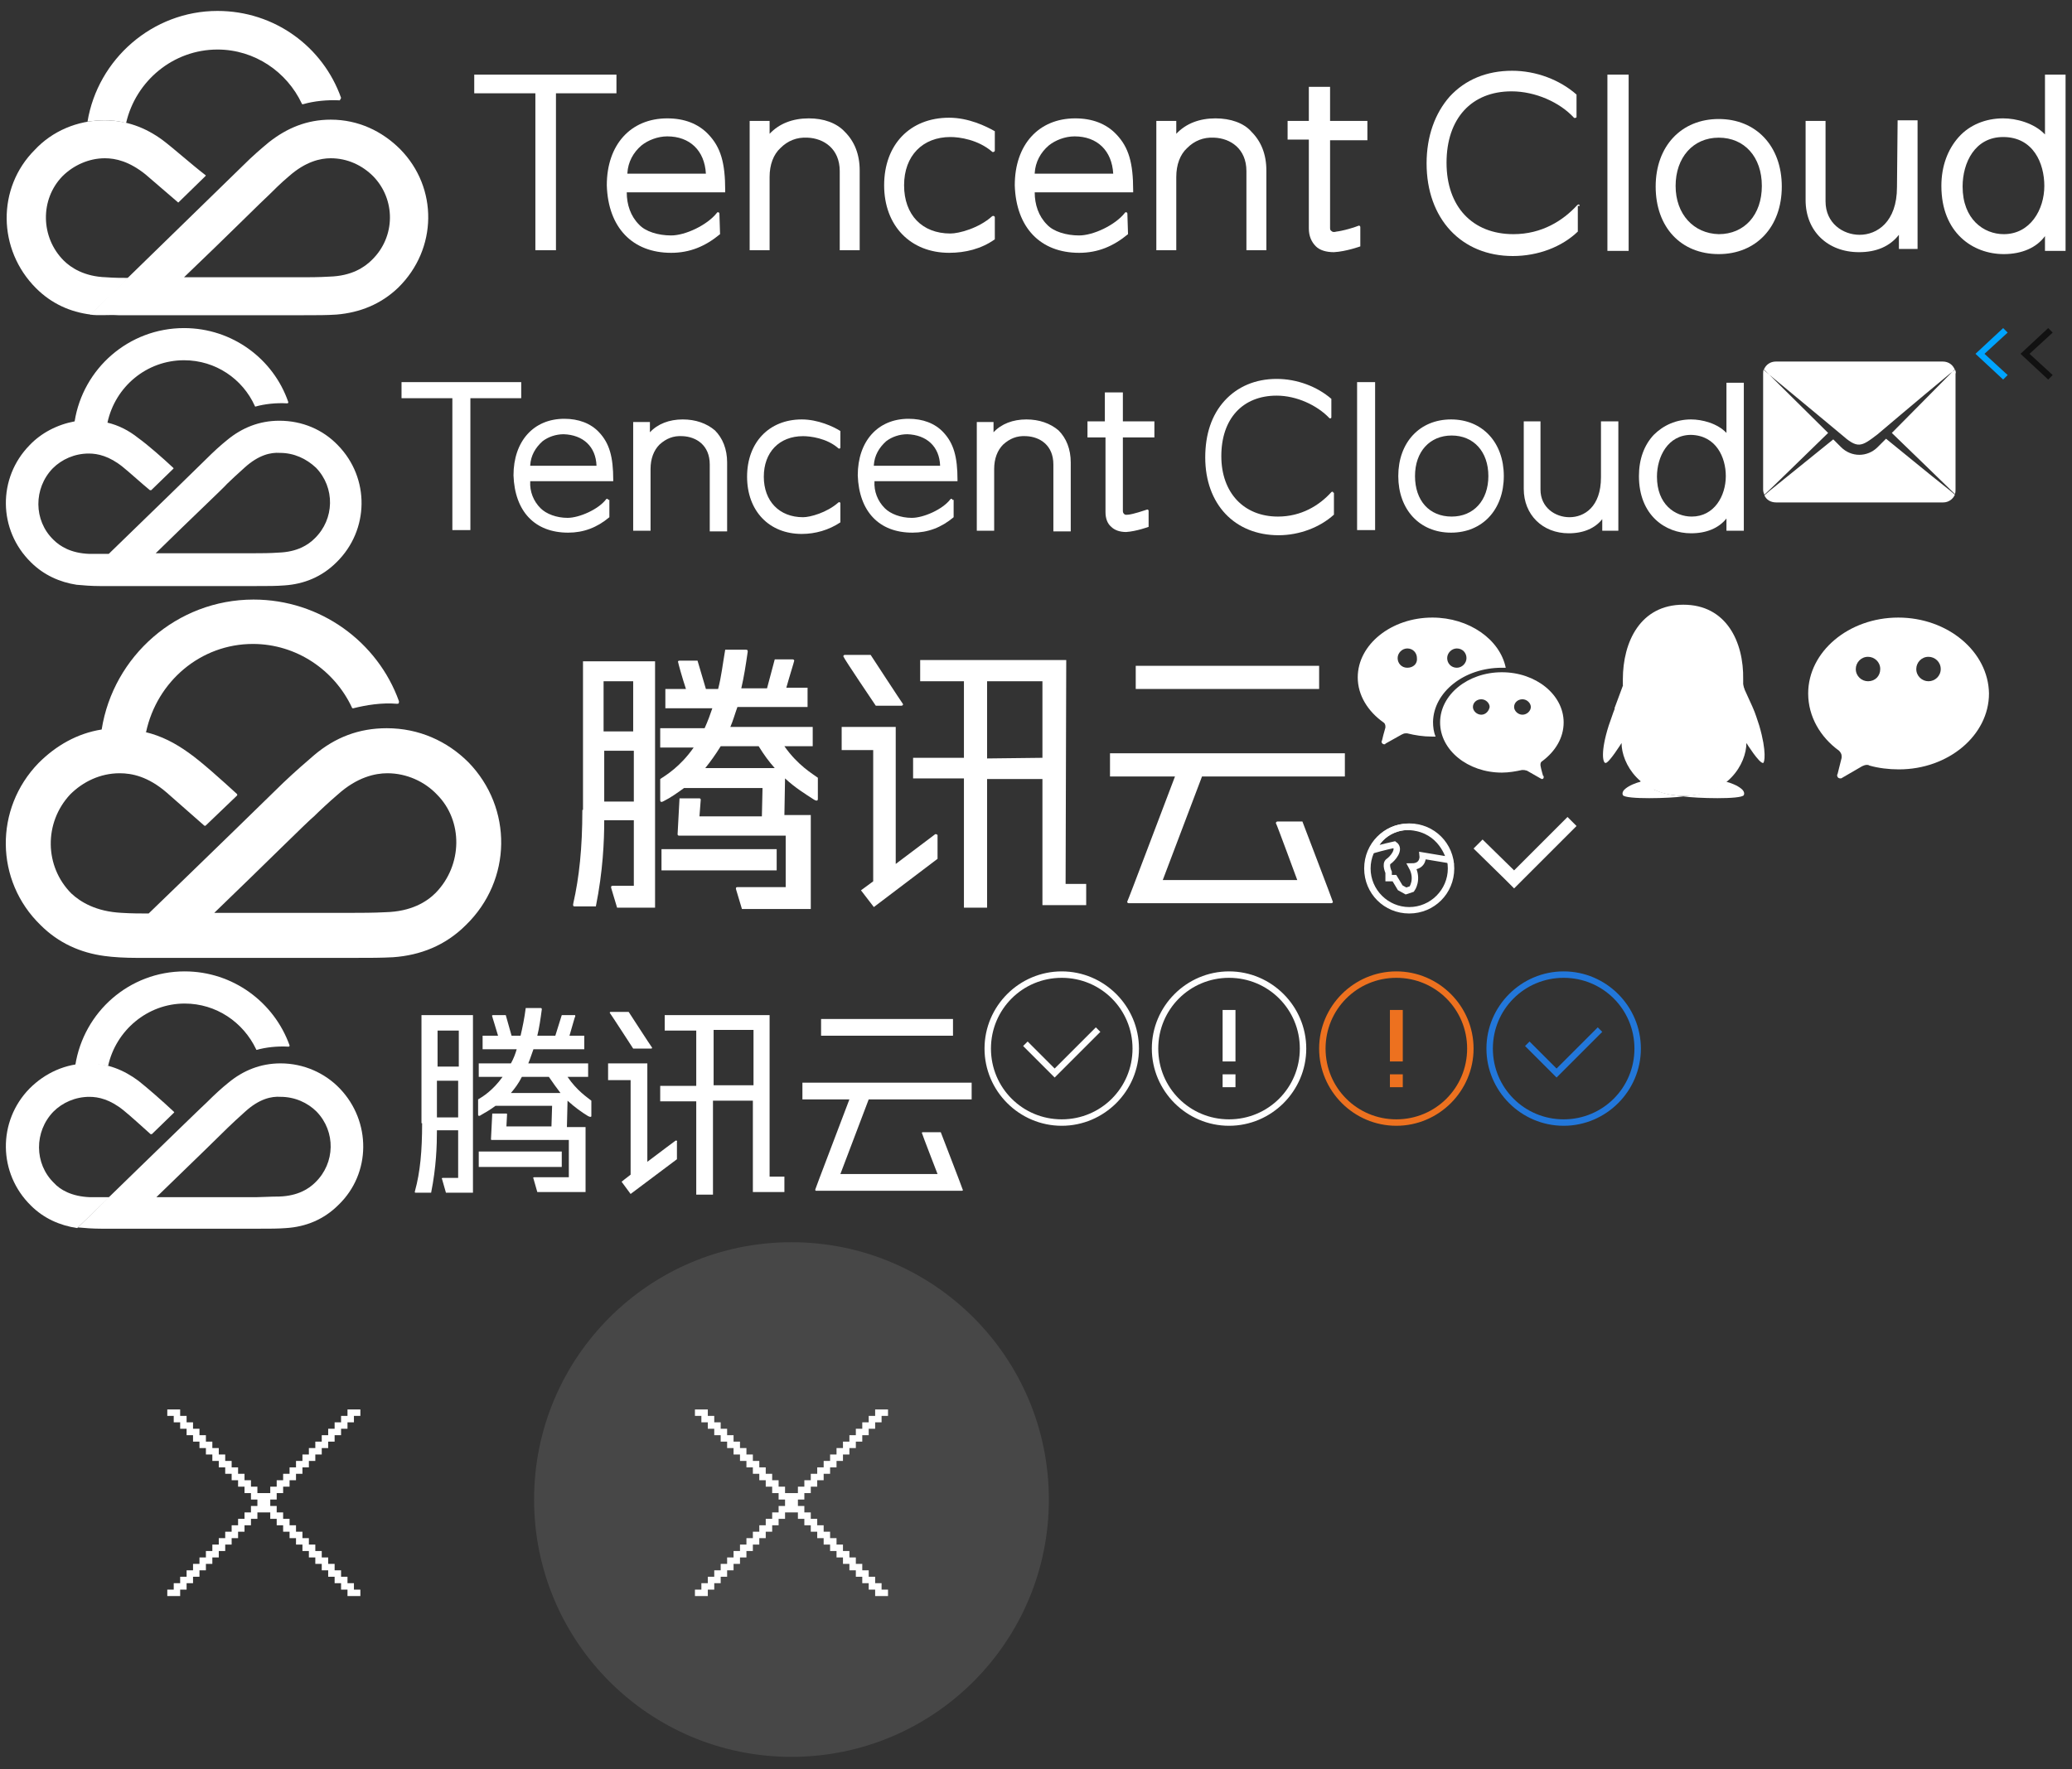 <svg width="322" height="275" viewBox="0 0 322 275" xmlns="http://www.w3.org/2000/svg" xmlns:xlink="http://www.w3.org/1999/xlink"><rect x="0" y="0" width="322" height="275" fill="#333333" stroke="none"/><svg id="email" viewBox="-1 -1 34 34" width="34" height="34" x="272" y="50"><style>.aast0{fill-rule:evenodd;clip-rule:evenodd;fill:#fff}</style><g id="aaXMLID_2_"><g id="aaXMLID_49_"><path id="aaXMLID_50_" class="aast0" d="M1.1 6.4c-.1.2-.1.5-.1.7v18c0 .3.1.6.2.8 1.1-1 6.7-6.5 9.9-9.6l-10-9.9zm12 10.1c2.6 2.3 3.1 2 5.7 0 0 0 6-5.1 11.2-9.4l.8-.6c-.3-.8-1-1.3-1.9-1.3H3c-.9 0-1.6.5-1.9 1.3l.8.7c5.2 4.3 11.2 9.3 11.2 9.3zm7 .7l-1.3 1.3c-1.6 1.6-4.1 1.6-5.7 0l-1.2-1.2c-2.1 1.7-6.2 5-9.9 8l-.8.7c.3.7 1 1.1 1.8 1.1h26c.8 0 1.5-.5 1.8-1.2l-.7-.6c-3.8-3-8-6.5-10-8.1zM30.8 6.4L21 16.3c3.2 3.1 8.9 8.6 9.8 9.5.1-.2.1-.5.1-.7v-18c.1-.2 0-.5-.1-.7z"/></g></g></svg><svg id="global-1616-1" viewBox="-6 6 18 18" width="18" height="18" x="210" y="126"><style>.abst0{fill:#fff}.abst1{fill:none;stroke:#fff;stroke-miterlimit:10}</style><g id="abXMLID_2_"><g id="abXMLID_41_"><path id="abXMLID_42_" class="abst0" d="M3 8c-3.9 0-7 3.1-7 7s3.1 7 7 7 7-3.1 7-7-3.1-7-7-7zm0 13c-3.3 0-6-2.7-6-6s2.7-6 6-6 6 2.7 6 6-2.7 6-6 6z"/></g></g><path id="abXMLID_3_" class="abst1" d="M-2.5 12.1s1.4-.4 3.2-.8c1 .7-.3 2.2-.9 2.6s0 1.7 0 1.7v.9h.9l.9 1.5.9.5.9-.3s1.1-1.5 0-3.5c1.9 0 1.7-1.7 1.7-1.7l4.2.7s-.9-4.1-5.1-5C0 7.8-2.3 11-2.5 12.1z"/></svg><svg id="icon-close-1" viewBox="-1 -1 82 82" width="82" height="82" y="192.1"><style>.acst0{fill-rule:evenodd;clip-rule:evenodd;fill:#fff}</style><g id="acXMLID_16_"><g id="acXMLID_73_"><path id="acXMLID_74_" class="acst0" d="M42 40v-1h1v-1h1v-1h1v-1h1v-1h1v-1h1v-1h1v-1h1v-1h1v-1h1v-1h1v-1h1v-1h1v-1h-2v1h-1v1h-1v1h-1v1h-1v1h-1v1h-1v1h-1v1h-1v1h-1v1h-1v1h-1v1h-1v1h-2v-1h-1v-1h-1v-1h-1v-1h-1v-1h-1v-1h-1v-1h-1v-1h-1v-1h-1v-1h-1v-1h-1v-1h-1v-1h-2v1h1v1h1v1h1v1h1v1h1v1h1v1h1v1h1v1h1v1h1v1h1v1h1v1h1v1h1v1h-1v1h-1v1h-1v1h-1v1h-1v1h-1v1h-1v1h-1v1h-1v1h-1v1h-1v1h-1v1h-1v1h-1v1h2v-1h1v-1h1v-1h1v-1h1v-1h1v-1h1v-1h1v-1h1v-1h1v-1h1v-1h1v-1h1v-1h2v1h1v1h1v1h1v1h1v1h1v1h1v1h1v1h1v1h1v1h1v1h1v1h1v1h2v-1h-1v-1h-1v-1h-1v-1h-1v-1h-1v-1h-1v-1h-1v-1h-1v-1h-1v-1h-1v-1h-1v-1h-1v-1h-1v-1h-1v-1z"/></g></g></svg><svg id="icon-close-2" viewBox="-1 -1 82 82" width="82" height="82" x="82" y="192.1"><style>.adst0{opacity:.1}.adst0,.adst1{fill-rule:evenodd;clip-rule:evenodd;fill:#fff}</style><path id="adXMLID_2_" class="adst0" d="M40 0c22.1 0 40 17.9 40 40S62.1 80 40 80 0 62.1 0 40 17.9 0 40 0z"/><g id="adXMLID_16_"><g id="adXMLID_73_"><path id="adXMLID_74_" class="adst1" d="M42 40v-1h1v-1h1v-1h1v-1h1v-1h1v-1h1v-1h1v-1h1v-1h1v-1h1v-1h1v-1h1v-1h1v-1h-2v1h-1v1h-1v1h-1v1h-1v1h-1v1h-1v1h-1v1h-1v1h-1v1h-1v1h-1v1h-1v1h-2v-1h-1v-1h-1v-1h-1v-1h-1v-1h-1v-1h-1v-1h-1v-1h-1v-1h-1v-1h-1v-1h-1v-1h-1v-1h-2v1h1v1h1v1h1v1h1v1h1v1h1v1h1v1h1v1h1v1h1v1h1v1h1v1h1v1h1v1h-1v1h-1v1h-1v1h-1v1h-1v1h-1v1h-1v1h-1v1h-1v1h-1v1h-1v1h-1v1h-1v1h-1v1h2v-1h1v-1h1v-1h1v-1h1v-1h1v-1h1v-1h1v-1h1v-1h1v-1h1v-1h1v-1h1v-1h2v1h1v1h1v1h1v1h1v1h1v1h1v1h1v1h1v1h1v1h1v1h1v1h1v1h2v-1h-1v-1h-1v-1h-1v-1h-1v-1h-1v-1h-1v-1h-1v-1h-1v-1h-1v-1h-1v-1h-1v-1h-1v-1h-1v-1h-1v-1z"/></g></g></svg><svg id="icon-confirm" viewBox="-1 -1 26 26" width="26" height="26" x="230" y="150"><style>.aest0{fill-rule:evenodd;clip-rule:evenodd;fill:#2277da}</style><g id="aeXMLID_2_"><g id="aeXMLID_38_"><path id="aeXMLID_39_" class="aest0" d="M12 0C5.4 0 0 5.4 0 12s5.4 12 12 12 12-5.4 12-12S18.6 0 12 0zm0 23C5.9 23 1 18.1 1 12S5.9 1 12 1s11 4.9 11 11-4.9 11-11 11zm-1.1-7.9l-4.2-4.2-.7.7 4.2 4.2.7.7.7-.7L18 9.4l-.7-.7-6.4 6.4z"/></g></g></svg><svg id="icon-right" viewBox="-1 -1 18 14" width="18" height="14" x="228" y="126"><style>.afst0{fill-rule:evenodd;clip-rule:evenodd;fill:#fff}</style><g id="afXMLID_2_"><g id="afXMLID_22_"><path id="afXMLID_23_" class="afst0" d="M14.6 0L6.3 8.3 1.4 3.5 0 4.9l4.9 4.8 1.4 1.4L16 1.4z"/></g></g></svg><svg id="icon-warn" viewBox="-1 -1 26 26" width="26" height="26" x="204" y="150"><style>.agst0{fill-rule:evenodd;clip-rule:evenodd;fill:#ed711f}</style><g id="agXMLID_2_"><g id="agXMLID_44_"><path id="agXMLID_45_" class="agst0" d="M11 14h2V6h-2v8zm1-14C5.4 0 0 5.4 0 12s5.4 12 12 12 12-5.4 12-12S18.6 0 12 0zm0 23C5.9 23 1 18.1 1 12S5.9 1 12 1s11 4.9 11 11-4.9 11-11 11zm-1-5h2v-2h-2v2z"/></g></g></svg><svg id="link-arrow" viewBox="-12 10 7 10" width="7" height="10" x="313" y="50"><style>.ahst0{fill:#111}</style><title>Combined Shape</title><g id="ahPage-1"><g id="ah基础服务-copy" transform="translate(-992 -746)"><g id="ahGroup-4" transform="translate(923 736)"><path id="ahCombined-Shape" class="ahst0" d="M63 28.3L59.4 25l3.6-3.3-.7-.7-4.3 4 4.3 4z"/></g></g></g></svg><svg width="7" height="10" viewBox="-12 10 7 10" id="link-arrow-#00a4ff" x="306" y="50"><style>.aist0{fill:#00a4ff}</style><path class="aist0" d="M-6 18.3L-9.6 15l3.6-3.3-.7-.7-4.3 4 4.3 4z"/></svg><svg id="logo-cn" viewBox="-1 -1 152 42.1" width="152" height="42.1" y="150"><style>.ajst0{fill:#fff}</style><g id="ajXMLID_18_"><g id="ajXMLID_25_"><path id="ajXMLID_38_" class="ajst0" d="M118.7 6.8h-16.4v2.4h4.9v8.6h-5.6v2.4h5.6v14.5h2.6V20.1h6.2v14.2h4.9v-2.4h-2.3V6.8zm-8.8 11V9.1h6.2v8.6h-6.2z"/><path id="ajXMLID_14_" class="ajst0" d="M73.4 28h12.9v2.4H73.4z"/><path id="ajXMLID_33_" class="ajst0" d="M64.6 23.6c0 4.3-.3 7.6-1.1 10.5-.1.3 0 .3.1.3H66c.8-4 .9-7.3.9-9.7h3.3v7.4h-2.4c-.1 0-.2.1-.1.2l.6 2.1h4.2V6.8h-8v16.8zm2.3-1V17h3.3v5.7h-3.3zm3.4-13.4v5.6H67V9.2h3.3z"/><path id="ajXMLID_30_" class="ajst0" d="M87.2 16.4h3.2v-2.1h-9.3c.3-.7.5-1.4.8-2.2h7.9V10h-2.3c.4-1.3.8-2.9.9-3 0-.2 0-.2-.1-.2h-2l-1 3.2h-2.8c.3-1.2.5-2.6.7-4.1 0-.2-.1-.2-.2-.2h-2.3c-.2 1.6-.5 3-.8 4.3h-1.4l-.9-3.2h-2c-.1 0-.2.1-.1.2 0 .1.5 1.6.9 3H74v2.1h5.3c-.2.7-.5 1.5-.9 2.2h-5v2.1h3.7c-1.5 2.1-3.1 3.1-3.8 3.5v2.4c0 .1.1.3.5 0 .7-.4 1.4-.8 2.2-1.4h8.8l-.1 3.2h-7l.1-1.9c0-.1-.1-.1-.1-.1h-2.2l-.2 4c0 .1.1.1.1.1h12V32H82c-.1 0-.2.1-.1.2l.6 2.1H90V24.2h-2.9l.1-4.1c1.1 1 2.2 1.8 3.2 2.4.4.2.5.1.5 0v-2.4c-.6-.5-2.2-1.5-3.7-3.7zm-2.9 0c.6.9 1.2 1.7 1.8 2.5h-7.7c.6-.7 1.2-1.5 1.7-2.5h4.2z"/><path id="ajXMLID_8_" class="ajst0" d="M104 26.3s-2.3 1.7-4.4 3.3V14.3h-6.1v2.6H97v14.7c-.8.6-1.4 1.1-1.4 1.1l1.4 1.9 7.2-5.4v-2.7c.1-.2-.1-.2-.2-.2z"/><path id="ajXMLID_7_" class="ajst0" d="M97.4 12h2.8c.1 0 .2-.1.1-.2s-3.6-5.5-3.6-5.5h-2.8c-.1 0-.2.1-.1.2s3.6 5.5 3.6 5.5z"/><path id="ajXMLID_6_" class="ajst0" d="M126.6 7.4h20.5V10h-20.5z"/><path id="ajXMLID_5_" class="ajst0" d="M134 19.9h16v-2.6h-26.3v2.6h7.3c-1.5 4-5.3 13.9-5.3 14 0 .1 0 .2.1.2h22.7c.1 0 .2-.1.1-.2 0-.1-3.4-8.9-3.4-8.9h-2.8c-.1 0-.2.1-.1.2 0 .1 2.4 6.3 2.4 6.3h-15.1l4.4-11.6z"/></g><g id="ajXMLID_19_"><path id="ajXMLID_22_" class="ajst0" d="M48 32.8c-1 1-2.7 2.1-5.6 2.2-1.3 0-2.9.1-3.6.1H23.3c5.7-5.5 10.6-10.3 11.1-10.8s1.7-1.6 2.7-2.5c2.2-2 4.1-2.4 5.5-2.3 2.2 0 4.2.9 5.6 2.3 3 3.1 2.9 8-.2 11m3.8-14.6c-2.3-2.4-5.6-3.9-9.2-3.9-3.1 0-5.8 1.1-8.1 3-1 .8-2.1 1.8-3.4 3.1-.7.6-20 19.4-20 19.4 1 .1 2.4.2 3.7.2h24.3c1.9 0 3.1 0 4.4-.1 3-.2 5.8-1.3 8.1-3.6 5.1-4.9 5.1-13 .2-18.1z"/><path id="ajXMLID_2_" class="ajst0" d="M20.5 17c-2.3-1.7-4.8-2.7-7.7-2.7-3.6 0-6.8 1.5-9.2 3.9-5 5.1-4.9 13.2.2 18.2 2 2 4.5 3.1 7.2 3.5l5-4.8h-3c-2.9-.1-4.7-1.2-5.6-2.2-3.1-3-3.1-8-.1-11.1 1.4-1.4 3.4-2.3 5.6-2.3 1.4 0 3.2.4 5.3 2.1 1 .8 3.2 2.8 4.2 3.7h.2L26 22c.1-.1.1-.1 0-.2-1.7-1.6-4.1-3.7-5.5-4.8"/><path id="ajXMLID_1_" class="ajst0" d="M44 11.5C41.6 4.8 35.2 0 27.7 0c-8.6 0-15.7 6.3-17 14.6.7-.1 1.4-.2 2.1-.2 1 0 2 .1 2.9.3h.1C17 9.2 21.9 5 27.7 5c4.9 0 9.1 2.9 11.1 7.1 0 .1.1.1.1.1 1.4-.4 3.2-.6 4.9-.5.2 0 .2-.1.2-.2"/></g></g></svg><svg id="logo-en" viewBox="-1 -1 272 42" width="272" height="42" y="50"><style>.akst0{fill:#fff}</style><g id="akXMLID_20_"><path id="akXMLID_42_" class="akst0" d="M15.7 14.7C16.9 9.1 21.8 5 27.6 5c4.9 0 9.1 2.9 11 7.1 0 .1.1.1.1.1 1.4-.4 3.2-.6 4.9-.5.2 0 .2-.1.2-.2C41.5 4.8 35.1 0 27.6 0c-8.6 0-15.7 6.3-17 14.5-2.7.5-5.2 1.8-7 3.7-5 5.1-4.9 13.2.2 18.2 2 2 4.5 3.1 7.1 3.5 1 .1 2.4.2 3.6.2h24.3c1.9 0 3.1 0 4.4-.1 3-.2 5.8-1.3 8.1-3.6 5.1-5 5.2-13.1.2-18.2-2.3-2.4-5.5-3.8-9.1-3.8-3.1 0-5.8 1.1-8.1 3-1 .8-2.1 1.8-3.4 3.1-.4.4-9.2 9-15 14.6h-3c-2.9-.1-4.6-1.2-5.6-2.2-3.1-3-3.1-8-.1-11.1 1.4-1.4 3.4-2.3 5.6-2.3 1.4 0 3.2.4 5.3 2.1 1 .8 3.2 2.8 4.2 3.6h.2l3.4-3.3c.1-.1.1-.1 0-.2-1.6-1.5-4-3.6-5.4-4.6-1.5-1.2-3.1-2-4.8-2.4zm32.2 18c-1 1-2.7 2.1-5.6 2.2-1.3.1-2.9.1-3.6.1H23.2c5.6-5.5 10.6-10.2 11.1-10.8.5-.5 1.7-1.6 2.7-2.5 2.2-2 4.1-2.4 5.5-2.3 2.2 0 4.1.9 5.6 2.3 3 3.1 2.9 8-.2 11z"/><g id="akXMLID_21_"><path id="akXMLID_16_" class="akst0" d="M206.2 25.6c0-.2-.2-.2-.3-.1-1.9 2.1-4.7 3.8-8.3 3.8-5.3 0-8.8-3.7-8.8-9.4 0-5.8 3.3-9.4 8.6-9.4 3.1 0 6.3 1.5 8.2 3.5.1.1.3 0 .3-.1V11c-2.2-1.9-5.3-3.1-8.5-3.1-3.3 0-6.1 1.2-8.1 3.4s-3 5.2-3 8.8c0 7.3 4.6 12.1 11.4 12.1 3.2 0 6.4-1.2 8.6-3.2v-3.4z"/><path id="akXMLID_15_" class="akst0" d="M61.4 8.4v2.5h7.9v20.5h2.8V10.9H80V8.4z"/><path id="akXMLID_37_" class="akst0" d="M267.3 16.3c-1.4-1.5-3.8-2.1-5.5-2.1-2.3 0-4.3.9-5.8 2.4-1.5 1.6-2.3 3.8-2.3 6.4 0 6.1 4.1 8.9 8.1 8.9 2.4 0 4.3-.8 5.5-2.3v1.9h2.7v-23h-2.7v7.8zm-.1 6.7c0 3.1-1.8 6.3-5.3 6.3-2.6 0-5.4-1.9-5.4-6.2 0-3.1 1.7-6.5 5.3-6.5 3.9.1 5.4 3.5 5.4 6.4z"/><path id="akXMLID_12_" class="akst0" d="M209.9 8.4h2.8v23h-2.8z"/><path id="akXMLID_11_" class="akst0" d="M129.6 27.2c0-.1-.2-.2-.3-.1-1.8 1.6-4.4 2.3-5.5 2.3-3.7 0-6.1-2.5-6.1-6.3s2.4-6.3 6.1-6.3c1.1 0 3.7.3 5.5 1.9.1.1.3 0 .3-.1V16c-1.1-.7-3.5-1.8-6-1.8-5.1 0-8.5 3.6-8.5 8.9 0 5.3 3.4 8.9 8.5 8.9 2.1 0 4.2-.6 6-1.8v-3z"/><path id="akXMLID_32_" class="akst0" d="M93.5 26.7c0-.2-.2-.2-.3-.1-1.2 1.6-4.2 2.9-6 2.9-1.7 0-3.3-.6-4.2-1.5-1.1-1.1-1.7-2.6-1.6-4.2h12.9v-.2c0-3.6-.6-5.7-2.2-7.4-1.3-1.4-3.2-2.1-5.4-2.1-4.8 0-7.9 3.5-7.9 8.8.2 5.6 3.3 8.9 8.5 8.9 2.4 0 4.5-.8 6.4-2.4v-2.7zm-1.8-5.3H81.4v-.1c.1-1.5.8-2.7 1.9-3.7.9-.7 2.1-1.1 3.3-1.1 3 .1 5 1.9 5.1 4.9z"/><path id="akXMLID_8_" class="akst0" d="M247.8 23.2c0 4.6-2.6 6.2-4.9 6.2-2.2 0-4.5-1.5-4.5-4.3V14.5h-2.6V25c0 4 2.9 6.9 7 6.9 2.3 0 4.1-.8 5.2-2.2v1.8h2.5v-17h-2.7v8.7z"/><path id="akXMLID_7_" class="akst0" d="M105.1 14.2c-2.1 0-3.9.7-5.1 2v-1.6h-2.6v16.9h2.7v-9.6c0-1.6.5-2.9 1.4-3.8 1-.9 2.1-1.4 3.6-1.3 2.1.1 4.2 1.4 4.2 4.4v10.4h2.7V20.9c0-2.1-.7-3.8-1.9-5-1.3-1.1-3-1.7-5-1.7z"/><path id="akXMLID_27_" class="akst0" d="M147 26.7c0-.2-.2-.2-.3-.1-1.2 1.6-4.2 2.9-6 2.9-1.7 0-3.3-.6-4.2-1.5-1.1-1.1-1.7-2.6-1.6-4.2h12.9v-.2c0-3.6-.6-5.7-2.2-7.4-1.3-1.4-3.2-2.1-5.4-2.1-4.8 0-7.9 3.5-7.9 8.8.2 5.6 3.3 8.9 8.5 8.9 2.4 0 4.5-.8 6.4-2.4v-2.7zm-1.9-5.3h-10.3v-.1c.1-1.5.8-2.7 1.9-3.7.9-.7 2.1-1.1 3.3-1.1 3 .1 5 1.9 5.1 4.9z"/><path id="akXMLID_4_" class="akst0" d="M158.5 14.2c-2.1 0-3.9.7-5.1 2v-1.6h-2.6v16.9h2.7v-9.6c0-1.6.5-2.9 1.4-3.8 1-.9 2.1-1.4 3.6-1.3 2.1.1 4.2 1.4 4.2 4.4v10.4h2.7V20.9c0-2.1-.7-3.8-1.9-5-1.3-1.1-3-1.7-5-1.7z"/><path id="akXMLID_3_" class="akst0" d="M174 31.7c1.6-.1 3.5-.8 3.5-.8v-2.5c0-.1-.1-.2-.2-.2-.6.2-2.1.7-2.9.8-.3 0-.5.1-.7-.1-.1-.1-.2-.2-.2-.5V17h4.9v-2.5h-4.9V10h-2.8v4.5H168V17h2.8v11.6c0 1 .3 1.8.9 2.3.5.5 1.3.8 2.3.8z"/><path id="akXMLID_22_" class="akst0" d="M224.5 14.2c-4.9 0-8.2 3.6-8.2 8.8s3.3 8.8 8.2 8.8c4.9 0 8.2-3.6 8.2-8.8s-3.3-8.8-8.2-8.8zm-5.6 8.8c0-3.8 2.3-6.3 5.7-6.3 3.4 0 5.7 2.5 5.7 6.3s-2.3 6.3-5.7 6.3c-3.5 0-5.7-2.5-5.7-6.3z"/></g></g></svg><svg id="m-icon-confirm" viewBox="-1 -1 26 26" width="26" height="26" x="152" y="150"><style>.alst0{fill-rule:evenodd;clip-rule:evenodd;fill:#fff}</style><g id="alXMLID_2_"><g id="alXMLID_38_"><path id="alXMLID_39_" class="alst0" d="M12 0C5.4 0 0 5.4 0 12s5.4 12 12 12 12-5.4 12-12S18.6 0 12 0zm0 23C5.9 23 1 18.1 1 12S5.9 1 12 1s11 4.9 11 11-4.9 11-11 11zm-1.1-7.9l-4.2-4.2-.7.7 4.2 4.2.7.7L18 9.4l-.7-.7-6.4 6.4z"/></g></g></svg><svg id="m-icon-warn" viewBox="-1 -1 26 26" width="26" height="26" x="178" y="150"><style>.amst0{fill-rule:evenodd;clip-rule:evenodd;fill:#fff}</style><g id="amXMLID_2_"><g id="amXMLID_44_"><path id="amXMLID_45_" class="amst0" d="M11 14h2V6h-2v8zm1-14C5.4 0 0 5.4 0 12s5.4 12 12 12 12-5.4 12-12S18.6 0 12 0zm0 23C5.9 23 1 18.1 1 12S5.9 1 12 1s11 4.9 11 11-4.9 11-11 11zm-1-5h2v-2h-2v2z"/></g></g></svg><svg id="qcloud-logo" viewBox="115 -22 210 58" width="210" height="58" y="92"><style>.anst0{fill:#fff}</style><g id="anXMLID_16_"><g id="anXMLID_20_"><path id="anXMLID_33_" class="anst0" d="M280.7-11.4H258v3.3h6.8V3.8h-7.9V7h7.9v20.1h3.6v-20h8.6v19.6h6.8v-3.3h-3.2l.1-34.8zM268.4 3.9v-12h8.6V3.8l-8.6.1z"/><path id="anXMLID_12_" class="anst0" d="M217.8 18h17.9v3.3h-17.9z"/><path id="anXMLID_28_" class="anst0" d="M205.5 11.9c0 6-.5 10.5-1.4 14.5-.1.4 0 .5.2.5h3.3c1.1-5.5 1.3-10.1 1.3-13.4h4.6v10.2h-3.3c-.2 0-.3.1-.2.4l.9 3h5.9v-38.3h-11.2v23.1zm3.4-1.3V2.7h4.6v7.9h-4.6zm4.5-18.7v7.8h-4.6v-7.8h4.6z"/><path id="anXMLID_25_" class="anst0" d="M236.9 2h4.4v-3h-12.8c.4-.9.7-2 1.1-3.1h10.9v-3h-3.3c.5-1.8 1.2-4 1.2-4.1.1-.2-.1-.3-.2-.3h-2.8L234.2-7h-4c.4-1.7.7-3.6 1-5.7 0-.3-.1-.3-.3-.3h-3.2c-.4 2.3-.6 4.2-1.1 6.1h-1.9l-1.3-4.4h-2.8c-.2 0-.3.1-.2.3 0 .1.6 2.3 1.2 4.1h-3.2v3h7.3c-.3.9-.7 2-1.2 3.1h-6.9v3h5.2c-2.1 3-4.3 4.3-5.2 4.9v3.3c0 .2.1.4.6.1 1-.5 2-1.2 3.1-2h12.2l-.1 4.4h-9.7l.2-2.6c0-.1-.1-.2-.2-.2h-3.1l-.3 5.6c0 .1.1.2.2.2h16.6v8h-7.5c-.2 0-.3.1-.2.4l.9 3H241V12.7h-4.1L237 7c1.5 1.4 3.1 2.4 4.5 3.3.5.3.6.1.6-.1V6.9c-.8-.6-3.1-1.9-5.2-4.9zm-4 0c.8 1.3 1.6 2.4 2.5 3.4h-10.8c.8-1 1.6-2.1 2.4-3.4h5.9z"/><path id="anXMLID_6_" class="anst0" d="M260.3 15.7c-.1.1-3.2 2.4-6.1 4.6V-1h-8.4v3.6h4.9V23c-1.2.9-1.9 1.4-1.9 1.4l2 2.6 9.9-7.5v-3.7c-.1-.1-.3-.2-.4-.1z"/><path id="anXMLID_5_" class="anst0" d="M251.1-4.3h4c.2 0 .3-.2.2-.3-.1-.1-5-7.6-5-7.6h-4c-.2 0-.3.2-.2.3 0 .2 5 7.6 5 7.6z"/><path id="anXMLID_4_" class="anst0" d="M291.5-10.5H320v3.6h-28.5z"/><path id="anXMLID_3_" class="anst0" d="M301.8 6.7H324V3.1h-36.5v3.6h10.1c-2.1 5.5-7.3 19.3-7.4 19.4-.1.2.1.3.2.3h31.5c.2 0 .3-.2.2-.3 0-.1-4.7-12.4-4.7-12.4h-3.9c-.1 0-.3.2-.2.3.1.1 3.3 8.8 3.3 8.8h-20.9l6.1-16.1z"/></g><path id="anXMLID_17_" class="anst0" d="M187.8 4.5c-3.3-3.3-7.7-5.3-12.7-5.3-4.3 0-8 1.4-11.3 4.2-1.4 1.2-2.9 2.5-4.8 4.3-.6.6-12.8 12.5-20.9 20.3-1.1 0-2.7 0-4.2-.1-4-.2-6.4-1.7-7.8-3-4.2-4.2-4.3-11-.2-15.4 2-2 4.7-3.3 7.7-3.3 1.9 0 4.4.5 7.3 3 1.4 1.2 4.4 3.9 5.8 5.1.1.1.2.1.3 0l4.8-4.6c.1-.1.1-.2 0-.3-2.3-2.1-5.5-5-7.5-6.4-2.1-1.5-4.2-2.6-6.7-3.2h.1c1.7-7.9 8.5-13.7 16.6-13.7 6.8 0 12.7 4.1 15.4 9.9 0 .1.1.1.2.1 2-.5 4.4-.9 6.8-.7.3 0 .3-.1.3-.4-3.3-9.2-12.2-15.8-22.6-15.8-11.9 0-21.8 8.8-23.6 20.2-3.8.6-7.1 2.5-9.8 5.2-6.9 7.1-6.8 18.3.3 25.2 2.8 2.8 6.2 4.3 9.9 4.8 1.4.2 3.3.3 5.1.3H170c2.6 0 4.2 0 6.1-.1 4.2-.3 8.1-1.8 11.3-5 7.2-7 7.3-18.2.4-25.3zm-5.1 20.3c-1.4 1.4-3.8 2.9-7.8 3-1.8.1-4 .1-5 .1h-21.6c7.9-7.6 14.6-14.3 15.5-15 .7-.7 2.4-2.3 3.7-3.4 3-2.7 5.8-3.3 7.7-3.3 3 0 5.8 1.3 7.7 3.3 4.1 4.1 4 11-.2 15.3z"/></g></svg><svg id="qcloud-logo-en" viewBox="179 -17 322 50" width="322" height="50"><style>.aost0{fill:#fff}</style><g id="aoXMLID_2_"><g id="aoXMLID_9_"><path id="aoXMLID_29_" class="aost0" d="M424.5 15c0-.2-.2-.3-.4-.1-2.2 2.4-5.5 4.5-9.9 4.5-6.4 0-10.4-4.3-10.4-11.1 0-6.9 3.9-11.1 10.1-11.1 3.7 0 7.5 1.7 9.7 4.1.1.1.4 0 .4-.1v-3.5c-2.6-2.3-6.3-3.7-10-3.7-4 0-7.3 1.4-9.7 4-2.3 2.6-3.6 6.2-3.6 10.4 0 8.6 5.4 14.4 13.4 14.4 3.9 0 7.6-1.4 10.1-3.8v-4h.3z"/><path id="aoXMLID_28_" class="aost0" d="M252.7-5.4v2.9h9.5v24.4h3.2V-2.5h9.4v-2.9z"/><path id="aoXMLID_25_" class="aost0" d="M496.8 3.9c-1.7-1.8-4.5-2.5-6.5-2.5-2.7 0-5.2 1-6.9 2.9-1.7 1.9-2.7 4.5-2.7 7.6 0 7.3 4.9 10.6 9.7 10.6 2.8 0 5.1-1 6.4-2.8V22h3.2V-5.4h-3.2v9.3zm-.1 8c0 3.7-2.2 7.5-6.3 7.5-3.1 0-6.4-2.3-6.4-7.4 0-3.7 1.9-7.7 6.3-7.7 4.7 0 6.4 4.1 6.4 7.6z"/><path id="aoXMLID_24_" class="aost0" d="M428.8-5.4h3.3V22h-3.3z"/><path id="aoXMLID_23_" class="aost0" d="M333.6 16.8c0-.2-.2-.3-.4-.2-2.1 1.9-5.2 2.7-6.5 2.7-4.4 0-7.2-2.9-7.2-7.5s2.9-7.5 7.2-7.5c1.4 0 4.3.4 6.5 2.3.1.1.4 0 .4-.2v-3c-1.4-.8-4.1-2.1-7.1-2.1-6.1 0-10.1 4.2-10.1 10.5s4.1 10.5 10.1 10.5c2.5 0 5-.6 7.1-2.1v-3.4z"/><path id="aoXMLID_20_" class="aost0" d="M290.8 16.2c0-.2-.3-.3-.4-.1-1.5 1.9-4.9 3.5-7.1 3.5-2 0-4-.6-5-1.7-1.3-1.3-1.9-3.1-1.9-5h15.3v-.3c0-4.3-.7-6.7-2.6-8.7-1.6-1.7-3.8-2.5-6.4-2.5-5.7 0-9.4 4.1-9.4 10.4.2 6.6 4 10.5 10 10.5 2.9 0 5.3-1 7.6-2.9l-.1-3.2zm-2.1-6.2h-12.2v-.1c.1-1.7.9-3.2 2.2-4.3 1-.8 2.5-1.4 4-1.4 3.5 0 5.8 2.2 6 5.8z"/><path id="aoXMLID_19_" class="aost0" d="M473.8 12.1c0 5.4-3.1 7.4-5.8 7.4-2.6 0-5.3-1.8-5.3-5.2V1.8h-3.1v12.3c0 4.8 3.4 8.1 8.3 8.1 2.7 0 4.8-.9 6.2-2.7v2.2h2.9v-20h-3.1l-.1 10.4z"/><path id="aoXMLID_18_" class="aost0" d="M304.7 1.4c-2.5 0-4.6.8-6.1 2.4v-2h-3.1v20.1h3.1V10.5c0-1.9.6-3.5 1.7-4.5 1.1-1.1 2.5-1.7 4.2-1.6 2.5.1 5 1.7 5 5.2v12.3h3.1V9.5c0-2.5-.8-4.5-2.3-6-1.3-1.4-3.3-2.1-5.6-2.1z"/><path id="aoXMLID_15_" class="aost0" d="M354.2 16.2c0-.2-.3-.3-.4-.1-1.5 1.9-4.9 3.5-7.1 3.5-2 0-4-.6-5-1.7-1.3-1.3-1.9-3.1-1.9-5h15.3v-.3c0-4.3-.7-6.7-2.6-8.7-1.6-1.7-3.8-2.5-6.4-2.5-5.7 0-9.4 4.1-9.4 10.4.2 6.6 4 10.5 10 10.5 2.9 0 5.3-1 7.6-2.9l-.1-3.2zM352 10h-12.2v-.1c.1-1.7.9-3.2 2.2-4.3 1-.8 2.5-1.4 4-1.4 3.5 0 5.8 2.2 6 5.8z"/><path id="aoXMLID_14_" class="aost0" d="M367.9 1.4c-2.5 0-4.6.8-6.1 2.4v-2h-3.1v20.1h3.1V10.5c0-1.9.6-3.5 1.7-4.5 1.1-1.1 2.5-1.7 4.2-1.6 2.5.1 5 1.7 5 5.2v12.3h3.1V9.5c0-2.5-.8-4.5-2.3-6-1.2-1.4-3.3-2.1-5.6-2.1z"/><path id="aoXMLID_13_" class="aost0" d="M386.3 22.2c1.9-.1 4.1-.9 4.1-.9v-3c0-.1-.1-.3-.3-.2-.7.3-2.5.8-3.4.9-.4.1-.6.1-.8-.1-.2-.1-.2-.3-.2-.6V4.8h5.8v-3h-5.8v-5.3h-3.3v5.3h-3.3v2.9h3.3v13.8c0 1.2.4 2.1 1.1 2.8.6.6 1.6.9 2.8.9z"/><path id="aoXMLID_10_" class="aost0" d="M446.1 1.5c-5.8 0-9.8 4.2-9.8 10.5s3.9 10.5 9.8 10.5c5.8 0 9.8-4.2 9.8-10.5s-4-10.5-9.8-10.5zm-6.7 10.4c0-4.4 2.7-7.5 6.7-7.5s6.7 3 6.7 7.5-2.7 7.5-6.7 7.5c-3.9-.1-6.7-3.1-6.7-7.5z"/></g><g id="aoXMLID_3_"><path id="aoXMLID_6_" class="aost0" d="M241.2 6.2c-2.8-2.8-6.5-4.6-10.8-4.6-3.7 0-6.8 1.3-9.6 3.5-1.2 1-2.5 2.1-4.1 3.7-.7.7-23.7 23.1-23.7 23.1 1.2.2 2.9 0 4.4.1h28.7c2.2 0 3.7 0 5.2-.1 3.6-.3 6.9-1.6 9.6-4.2 6.1-6 6.2-15.5.3-21.5m-4.4 17.2c-1.2 1.2-3.2 2.5-6.6 2.6-1.6.1-3.4.1-4.2.1h-18.4c6.7-6.4 12.5-12.2 13.2-12.8.6-.6 1.9-1.9 3.1-2.9 2.6-2.3 4.9-2.8 6.5-2.8 2.6 0 4.9 1.1 6.6 2.8 3.5 3.6 3.5 9.4-.2 13"/><path id="aoXMLID_5_" class="aost0" d="M204.3 4.8c-2.7-2-5.7-3.1-9.1-3.1-4.2 0-8.1 1.7-10.8 4.6-5.9 5.9-5.8 15.5.2 21.5 2.4 2.4 5.3 3.7 8.5 4.1l5.9-5.7c-.9 0-2.3 0-3.5-.1-3.4-.1-5.5-1.5-6.6-2.6-3.6-3.6-3.7-9.5-.2-13.1 1.7-1.7 4.1-2.8 6.6-2.8 1.7 0 3.8.5 6.3 2.5 1.2 1 3.8 3.3 5 4.3.1.1.1.1.2 0l4.1-4c.1-.1.1-.2 0-.2-2.2-1.7-5-4.2-6.6-5.4"/><path id="aoXMLID_4_" class="aost0" d="M232-1.8c-2.8-7.9-10.3-13.5-19.2-13.5-10.1 0-18.6 7.5-20.2 17.2.8-.1 1.7-.2 2.5-.2 1.2 0 2.3.1 3.4.4h.1c1.5-6.5 7.3-11.4 14.2-11.4 5.8 0 10.8 3.5 13.1 8.4 0 .1.1.1.2.1 1.7-.5 3.8-.7 5.7-.6.1-.2.2-.3.2-.4"/></g></g></svg><svg id="qq" viewBox="7 -9 34 34" width="34" height="34" x="244" y="92"><style>.apst0{fill:#fff}</style><g id="apXMLID_14_"><g id="apXMLID_15_"><path id="apXMLID_12_" class="apst0" d="M24.6 22.7c-2.6 0-5-.9-6.6-2.2-.8.2-1.8.6-2.4 1.1-.5.4-.5.8-.4 1 .4.7 7.4.5 9.4.2v-.1z"/><path id="apXMLID_11_" class="apst0" d="M24.6 22.7c2.6 0 5-.9 6.6-2.2.8.2 1.8.6 2.4 1.1.5.4.5.8.4 1-.4.7-7.4.5-9.4.2v-.1z"/><path id="apXMLID_10_" class="apst0" d="M24.6 7c4.3 0 7.8-.9 8.9-1.2.3-.1.4-.2.4-.2v-1C34-1.2 31.3-7 24.6-7s-9.4 5.8-9.4 11.6v1s.1.1.3.2c1.2.3 4.7 1.2 9.1 1.2z"/><path id="apXMLID_9_" class="apst0" d="M36.4 11.8c-.3-.9-.6-1.9-1-2.8h-.3c-3.3 1-7.3 1.6-10.4 1.5-3 0-7-.6-10.3-1.5H14c-.4 1-.7 2-1 2.8-1.3 4.1-.9 5.8-.5 5.8.5.1 2.5-3.1 2.5-3.1 0 3.2 2.9 8.2 9.6 8.2h.2c6.7 0 9.6-5 9.6-8.2 0 0 2 3.2 2.6 3.1.2 0 .6-1.7-.6-5.8z"/><path id="apXMLID_8_" class="apst0" d="M22.2 1.5c-.9 0-1.7-1-1.7-2.3s.6-2.4 1.6-2.5c.9 0 1.7 1 1.7 2.3 0 1.4-.7 2.5-1.6 2.5z"/><path id="apXMLID_7_" class="apst0" d="M28.7-.8c0 1.3-.8 2.3-1.7 2.3-.9 0-1.6-1.1-1.6-2.5 0-1.3.8-2.3 1.7-2.3 1 .1 1.7 1.2 1.6 2.5z"/><path id="apXMLID_6_" class="apst0" d="M30.3 3.4c-.2-.5-2.7-1.1-5.7-1.1s-5.5.6-5.7 1.1v.2c.2.3 2.9 1.8 5.7 1.8 2.8 0 5.5-1.5 5.7-1.8 0-.1.1-.1 0-.2.1 0 0 0 0 0z"/><g id="apXMLID_19_"><g id="apXMLID_20_"><g id="apXMLID_21_"><path id="apXMLID_23_" class="apst0" d="M23.3-.8c0 .5-.2 1-.6 1-.4.1-.7-.3-.8-.8 0-.5.2-1 .6-1 .5-.1.8.3.8.8z"/><path id="apXMLID_4_" class="apst0" d="M25.8-.6c.1-.1.6-.9 1.8-.6.3 0 .4.2.5.2 0 .1.1.1 0 .3-.1.2-.3.2-.4.2s-.9-.6-1.6.2c-.1.1-.1.1-.2 0s-.1-.2-.1-.3z"/></g></g></g><path id="apXMLID_3_" class="apst0" d="M24.6 10.3c-2.1 0-4.6-.3-7.1-.7-.2 1.2-.3 2.7-.2 4.6.3 4.6 3 7.5 7.2 7.5h.2c4.2 0 6.9-2.9 7.2-7.5.1-1.8 0-3.3-.2-4.6-2.5.5-5 .7-7.1.7z"/><path id="apXMLID_2_" class="apst0" d="M18.7 9.9v4.5s2.1.4 4.1.1v-4.2c-1.3 0-2.7-.1-4.1-.4z"/><path id="apXMLID_1_" class="apst0" d="M33.9 5.7S30 6.9 24.6 6.9c-5.3 0-9.4-1.3-9.4-1.3l-1.3 3.5c3.4 1 7.6 1.6 10.7 1.5 3.2 0 7.4-.6 10.8-1.6l-1.5-3.3z"/></g></g><path class="apst0" d="M15.5 4.1L15.2 7l-1.7 4.2.2 1.6 3.4 2.1 14.7-1.7 3-3.5-.8-3.9-1.2-4.1-2.5-2.5-7.7.8zm2.7 16.1l-.4.5v.8l1.7.6.7-.6-.7-1.2z"/></svg><svg id="wechat" viewBox="-1 -1 34 34" width="34" height="34" x="210" y="92"><style>.aqst0{fill:#fff}</style><g id="aqXMLID_8_"><g id="aqXMLID_75_"><path id="aqXMLID_76_" class="aqst0" d="M32 19.3c0-4.3-4.3-7.8-9.6-7.8s-9.6 3.5-9.6 7.8 4.3 7.8 9.6 7.8c1.1 0 2.2-.2 3.1-.4h.3c.2 0 .4.1.5.1l2.1 1.2c.1 0 .1.1.2.1.2 0 .3-.1.3-.3 0-.1 0-.2-.1-.2 0 0-.3-1-.4-1.6v-.2c0-.2.1-.4.3-.5 2-1.5 3.3-3.6 3.3-6zm-12.8-1.2c-.7 0-1.3-.6-1.3-1.2 0-.7.6-1.2 1.3-1.2.7 0 1.3.6 1.3 1.2-.1.6-.6 1.2-1.3 1.2zm6.4 0c-.7 0-1.3-.6-1.3-1.2 0-.7.6-1.2 1.3-1.2.7 0 1.3.6 1.3 1.2s-.6 1.2-1.3 1.2zm-3.2-7.3h.6C22.1 6.4 17.3 3 11.6 3 5.2 3 0 7.2 0 12.3c0 2.8 1.6 5.3 4 7 .2.1.3.4.3.6v.2c-.2.7-.5 1.8-.5 1.9 0 .1-.1.2-.1.3 0 .2.2.4.4.4.1 0 .2 0 .2-.1l2.5-1.4c.2-.1.4-.2.6-.2h.3c1.2.3 2.5.5 3.8.5h.6c-.3-.7-.4-1.5-.4-2.3.1-4.6 4.8-8.4 10.7-8.4zm-7-3c.9 0 1.5.7 1.5 1.5s-.7 1.5-1.5 1.5c-.9 0-1.5-.7-1.5-1.5s.7-1.5 1.5-1.5zm-7.7 3c-.9 0-1.5-.7-1.5-1.5s.7-1.5 1.5-1.5c.9 0 1.5.7 1.5 1.5.1.9-.6 1.5-1.5 1.5z"/></g></g></svg><svg id="wechatoa" viewBox="-1 -1 34 34" width="34" height="34" x="278" y="92"><style>.arst0{fill:#fff}</style><path id="arXMLID_2_" class="arst0" d="M16 3C8.3 3 2 8.3 2 14.8c0 3.6 1.9 6.8 4.8 8.9.2.2.4.5.4.8v.3c-.2.9-.6 2.3-.6 2.4 0 .1-.1.2-.1.3 0 .3.2.5.5.5.1 0 .2 0 .3-.1l3.1-1.8c.2-.1.5-.2.7-.2.1 0 .3 0 .4.1 1.4.4 3 .6 4.6.6 7.7 0 14-5.3 14-11.8C30 8.3 23.7 3 16 3zm-4.7 9.9c-1 0-1.9-.8-1.9-1.9 0-1 .8-1.9 1.9-1.9 1 0 1.9.8 1.9 1.9 0 1.1-.8 1.9-1.9 1.9zm9.4 0c-1 0-1.9-.8-1.9-1.9 0-1 .8-1.9 1.9-1.9 1 0 1.9.8 1.9 1.9 0 1.1-.9 1.9-1.9 1.9z"/></svg></svg>